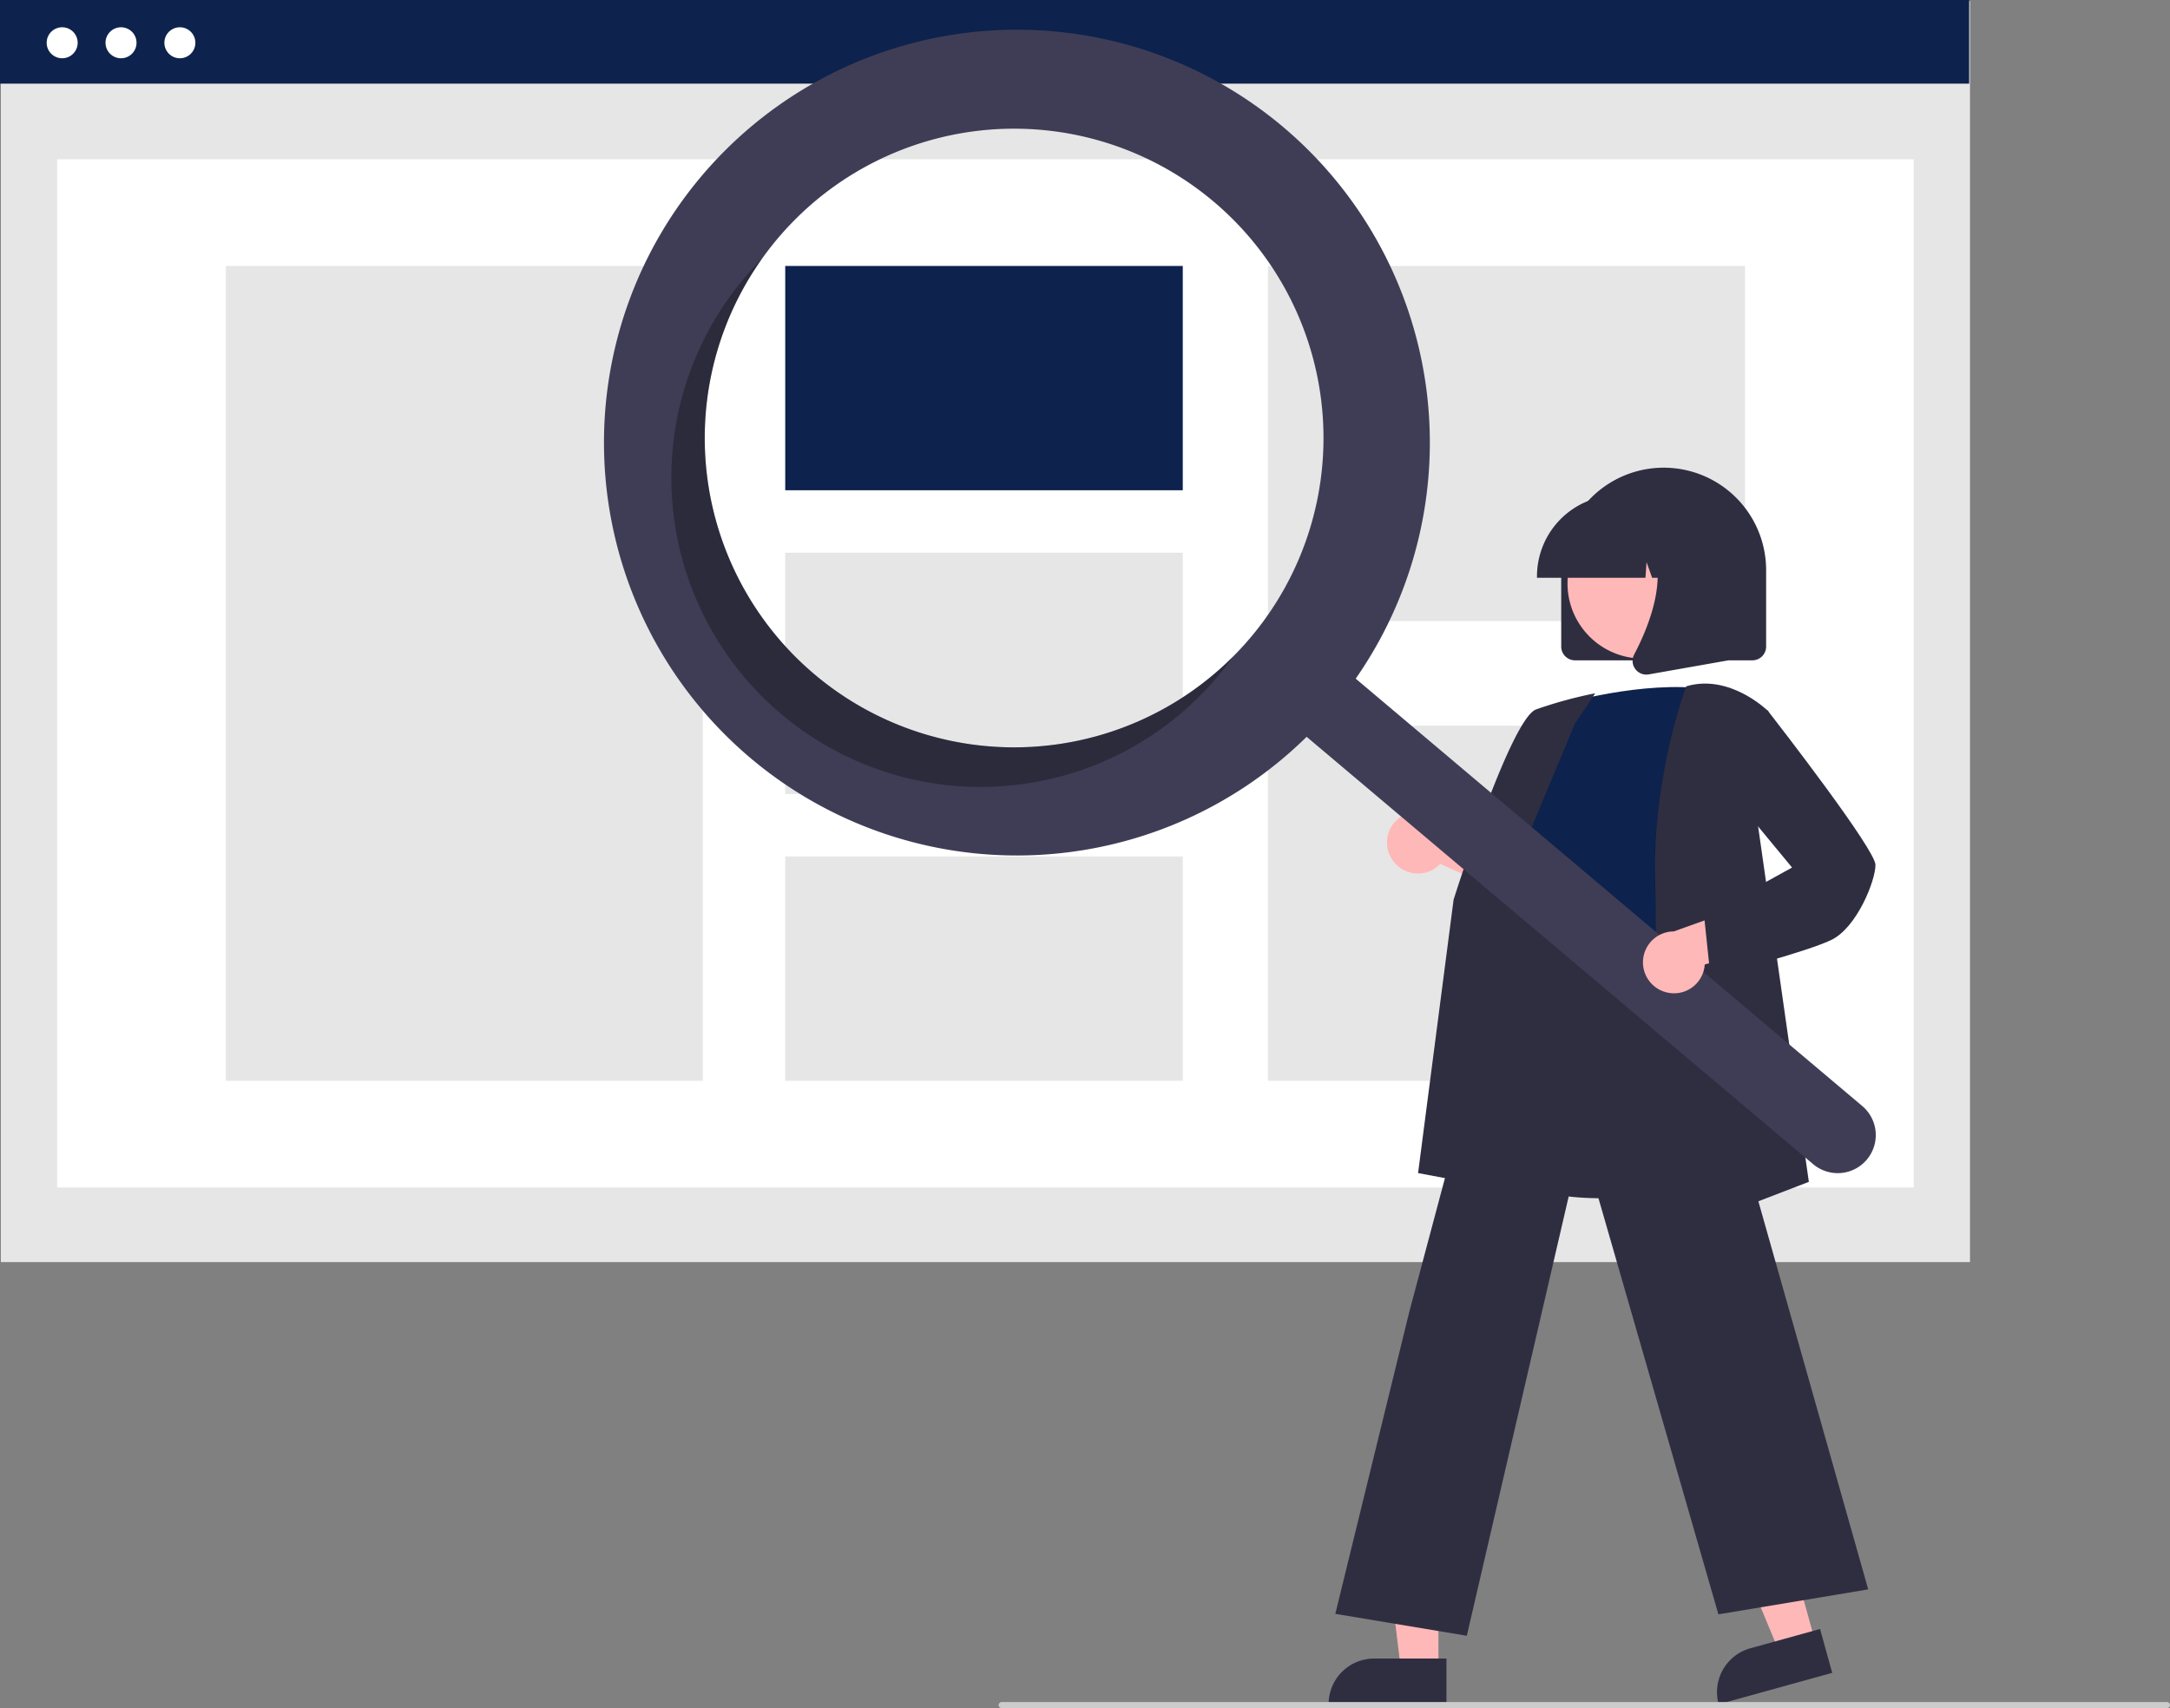 <svg id="b2448b99-d97f-419e-8dc3-d5510f0392fe"
     data-name="Layer 1"
     xmlns="http://www.w3.org/2000/svg"
     width="709.533" height="558.594"
     viewBox="0 0 709.533 558.594">
    <rect x="0" y="0" width="709.533" height="558.594" fill="#808080" stroke="none"/>
    <rect x="0.275" y="0.365"
          width="643.862" height="412.358"
          style="fill: #e6e6e6"
          fill="#e6e6e6"/>
    <rect x="18.686" y="52.085"
          width="607.039" height="336.243"
          fill="#fff"/>
    <rect width="643.862" height="27.354"
          style="fill: #0d224c"
          fill="#0d224c"/>
    <circle cx="20.327" cy="13.985" r="5.07"
            fill="#fff"/>
    <circle cx="39.571" cy="13.985" r="5.07"
            fill="#fff"/>
    <circle cx="58.814" cy="13.985" r="5.07"
            fill="#fff"/>
    <rect x="73.844" y="86.973"
          width="155.981" height="266.467"
          fill="#e6e6e6"/>
    <rect x="256.75" y="86.973"
          width="129.984" height="73.348"
          style="fill: #0d224c"
          fill="#0d224c"/>
    <rect x="256.75" y="180.747"
          width="129.984" height="78.919"
          fill="#e6e6e6"/>
    <rect x="256.75" y="280.092"
          width="129.984" height="73.348"
          fill="#e6e6e6"/>
    <rect x="414.587" y="86.973"
          width="155.981" height="116.125"
          fill="#e6e6e6"/>
    <rect x="414.587" y="237.315"
          width="155.981" height="116.125"
          fill="#e6e6e6"/>
    <path d="M755.712,382.143v-25a33.5,33.5,0,1,1,67,0v25a4.505,4.505,0,0,1-4.5,4.5h-58A4.505,4.505,0,0,1,755.712,382.143Z"
          transform="translate(-245.234 -170.703)"
          fill="#2f2e41"/>
    <polygon points="593.514 536.786 581.698 540.056 563.462 496.038 580.901 491.212 593.514 536.786"
             fill="#ffb8b8"/>
    <path d="M819.385,708.282h23.644a0,0,0,0,1,0,0v14.887a0,0,0,0,1,0,0H804.498a0,0,0,0,1,0,0v0A14.887,14.887,0,0,1,819.385,708.282Z"
          transform="translate(-406.293 74.945) rotate(-15.47)"
          fill="#2f2e41"/>
    <polygon points="470.328 545.875 458.068 545.875 452.235 498.587 470.33 498.587 470.328 545.875"
             fill="#ffb8b8"/>
    <path d="M449.311,542.372h23.644a0,0,0,0,1,0,0v14.887a0,0,0,0,1,0,0H434.424a0,0,0,0,1,0,0v0A14.887,14.887,0,0,1,449.311,542.372Z"
          fill="#2f2e41"/>
    <path d="M700.778,452.301a10.056,10.056,0,0,0,15.392.917l32.59,14.658L745.796,449.545l-30.494-11.109a10.11,10.11,0,0,0-14.524,13.865Z"
          transform="translate(-245.234 -170.703)"
          fill="#ffb8b8"/>
    <path d="M768.492,562.539c-10.239,0-20.839-1.525-29.749-6.062a38.416,38.416,0,0,1-19.709-23.565c-4.642-14.699,1.211-29.14,6.871-43.105,3.508-8.654,6.821-16.827,7.68-24.884l.3-2.86c1.339-12.848,2.495-23.943,8.897-28.105,3.318-2.157,7.78-2.28,13.641-.377l55.045,17.881-2.024,104.49-.334.112C808.823,556.161,789.418,562.539,768.492,562.539Z"
          transform="translate(-245.234 -170.703)"
          fill="#2f2e41"/>
    <path d="M755.462,401.051s27-8,48-5c0,0-12,66-8,88s-69.5,8.5-54.5-12.5l5-25s-10-10-1-22Z"
          transform="translate(-245.234 -170.703)"
          style="fill: #0d224c"
          fill="#0d224c"/>
    <path d="M742.182,560.558l-33.276-6.239,11.618-89.407c.781-2.496,18.778-59.143,26.952-62.208a139.517,139.517,0,0,1,18.166-5.047l1.184-.237-6.672,10.009-26.564,63.654Z"
          transform="translate(-245.234 -170.703)"
          fill="#2f2e41"/>
    <path d="M724.843,705.622l-42.995-7.166,24.128-98.524,35.903-134.737.354,2.393c.028.178,3.382,17.78,53.151,9.97l.438-.068.121.426,60.152,212.538-48.99,8.165L762.422,543.551Z"
          transform="translate(-245.234 -170.703)"
          fill="#2f2e41"/>
    <path d="M784.436,577.29l.027-.756c.03-.84,2.988-84.373,2-117.967-.991-33.709,9.922-62.901,10.032-63.192l.089-.234.241-.069c14.12-4.034,26.369,8.005,26.491,8.127l.172.172-4.021,33.176,17.216,120.642Z"
          transform="translate(-245.234 -170.703)"
          fill="#2f2e41"/>
    <circle cx="537.095" cy="190.797" r="24.561"
            fill="#ffb8b8"/>
    <path d="M747.787,359.143a26.53,26.53,0,0,1,26.5-26.5h5a26.53,26.53,0,0,1,26.5,26.5v.5H795.22l-3.604-10.092-.721,10.092h-5.461l-1.818-5.092-.364,5.092H747.787Z"
          transform="translate(-245.234 -170.703)"
          fill="#2f2e41"/>
    <path d="M779.911,389.454a4.433,4.433,0,0,1-.352-4.707c5.299-10.078,12.717-28.7,2.87-40.185l-.708-.825h28.587V386.658l-25.969,4.582a4.596,4.596,0,0,1-.796.07A4.482,4.482,0,0,1,779.911,389.454Z"
          transform="translate(-245.234 -170.703)"
          fill="#2f2e41"/>
    <path d="M664.814,212.249a135.02,135.02,0,1,0,7.655,199.403L838.087,551.4a12.442,12.442,0,0,0,16.066-19.003l-.018-.015L688.516,392.634A135.027,135.027,0,0,0,664.814,212.249ZM654.137,379.177a101.158,101.158,0,1,1-12.077-142.548l0,0A101.158,101.158,0,0,1,654.137,379.177Z"
          transform="translate(-245.234 -170.703)"
          fill="#3f3d56"/>
    <path d="M511.589,391.254a101.163,101.163,0,0,1-17.166-135.989q-2.901,2.922-5.609,6.12A101.158,101.158,0,1,0,643.438,391.856q2.702-3.202,5.089-6.559A101.163,101.163,0,0,1,511.589,391.254Z"
          transform="translate(-245.234 -170.703)"
          opacity="0.3"
          style="isolation:isolate"/>
    <path d="M790.214,495.239a10.056,10.056,0,0,0,12.424-9.133l34.433-9.557L823.074,464.346l-30.552,10.947A10.11,10.11,0,0,0,790.214,495.239Z"
          transform="translate(-245.234 -170.703)"
          fill="#ffb8b8"/>
    <path d="M804.526,490.18,802.43,470.274l28.762-15.869-18.752-22.7L815.5,406.205l7.62-3.266.237.305c3.593,4.62,35.105,45.281,35.105,50.307,0,5.163-6.029,20.323-14.276,24.447-7.956,3.978-37.831,11.709-39.099,12.037Z"
          transform="translate(-245.234 -170.703)"
          fill="#2f2e41"/>
    <path d="M953.766,729.297h-381a1,1,0,1,1,0-2h381a1,1,0,0,1,0,2Z"
          transform="translate(-245.234 -170.703)"
          fill="#ccc"/>
</svg>

